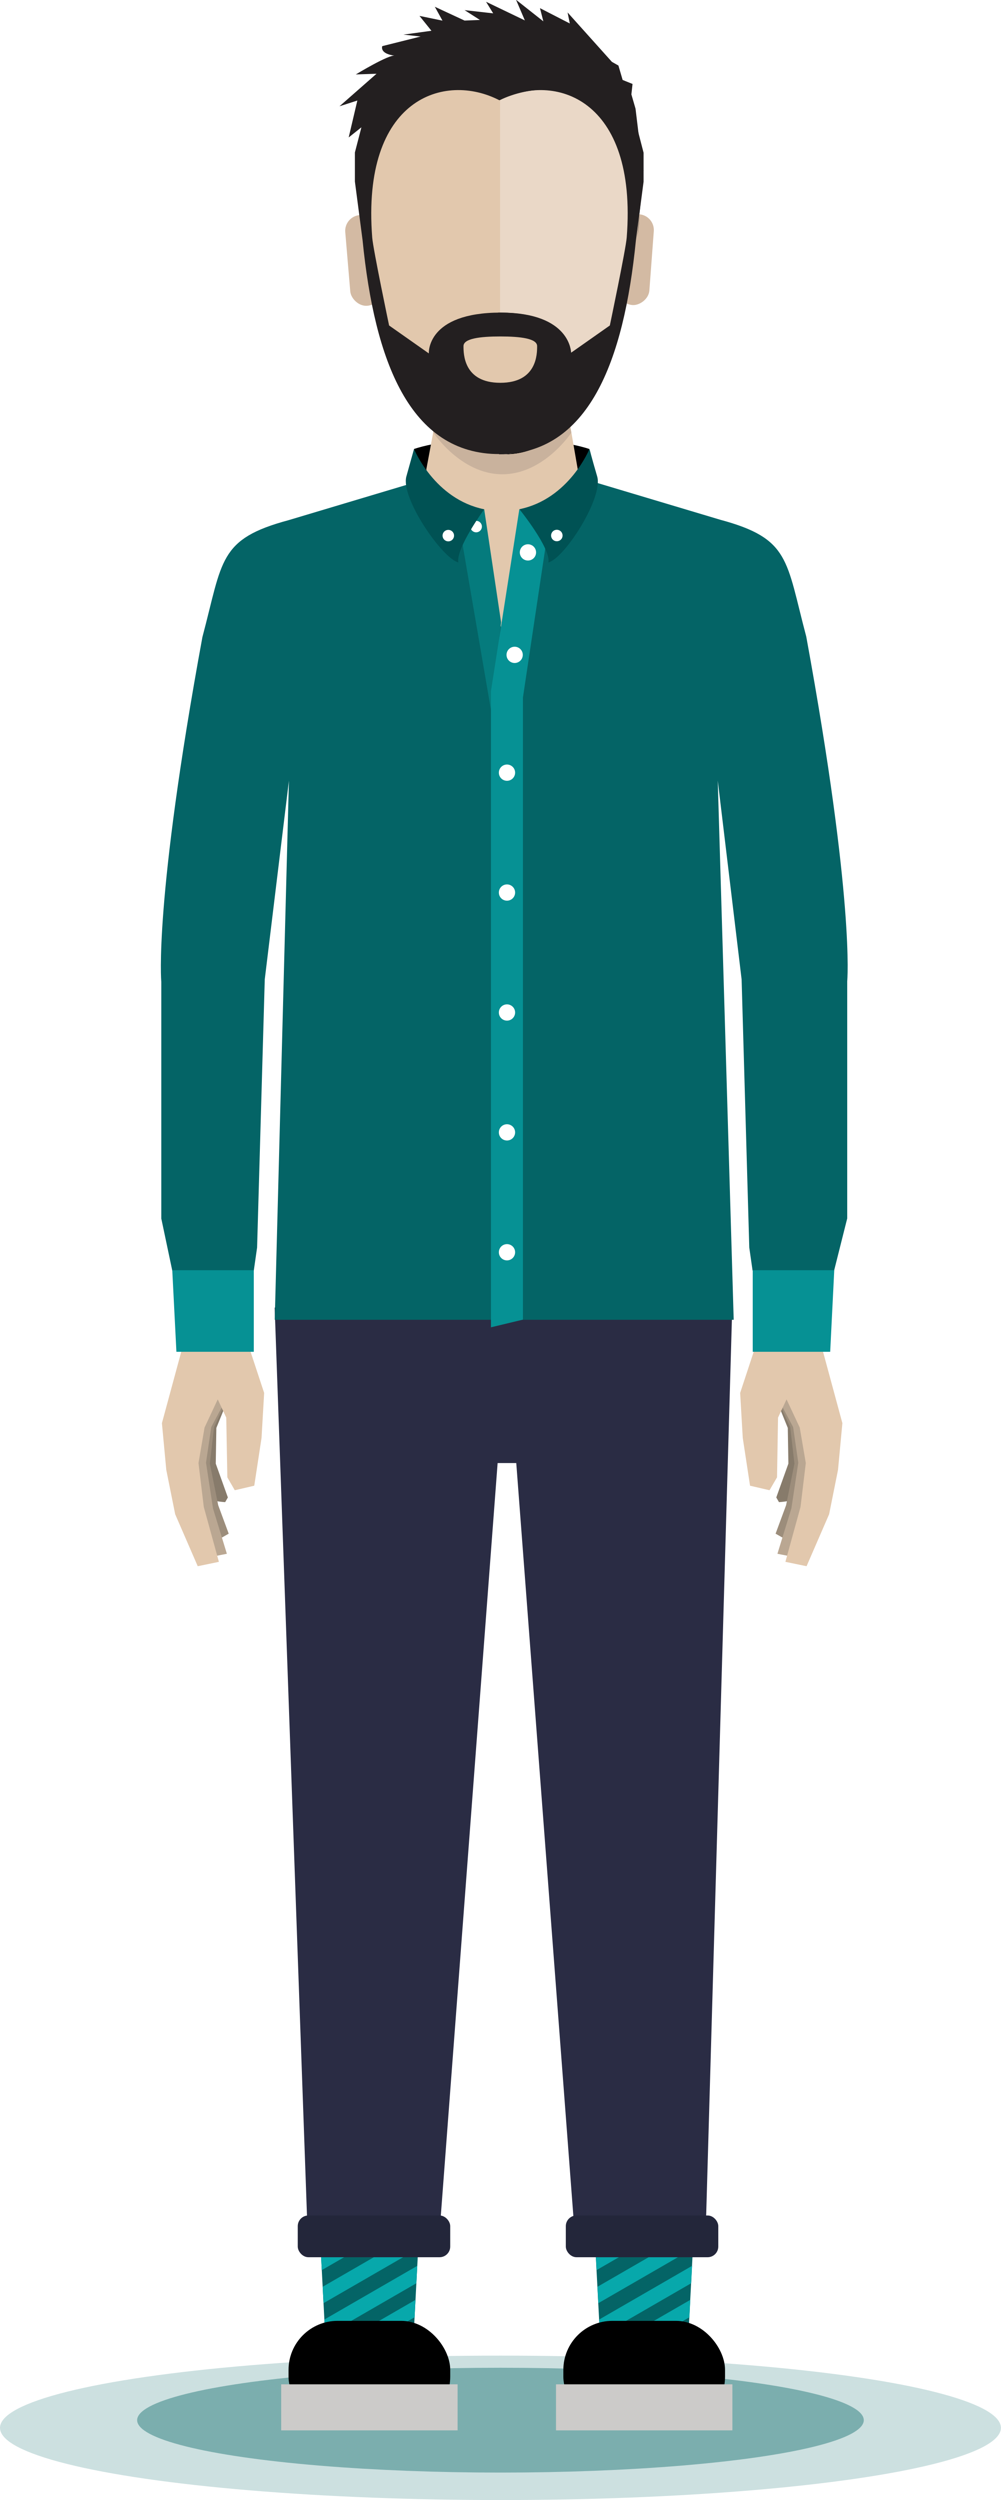 <svg id="2a74338e-0b0b-4d93-b3a3-bb105f88b892" data-name="People" xmlns="http://www.w3.org/2000/svg" xmlns:xlink="http://www.w3.org/1999/xlink" viewBox="0 0 130.51 325.76"><defs><style>.\31 5cd112f-79c6-4b13-915e-be77091ce7eb{fill:none;}.\38 7865487-3e18-4b89-87d8-7524a9a2affa,.abe0912d-6c2c-4593-ab1f-1413cb19c81e,.d05748c8-3661-4b15-a0b7-7a1b888ad877{fill:#046466;}.abe0912d-6c2c-4593-ab1f-1413cb19c81e{opacity:0.2;}.d05748c8-3661-4b15-a0b7-7a1b888ad877{opacity:0.4;}.ff512aca-535d-4f7d-a027-4d56fc7dfdcf{fill:#e2c8ad;}.\35 83c221c-d299-4ee9-9231-4318938d3724{fill:#c9b29d;}.\37 c4b027d-ded6-4299-851c-85871a5bd9be{clip-path:url(#3a51cb1d-c5ea-43a6-85b3-a755fbacf464);}.\39 21045a9-fd07-4d46-a88c-28300de3f1ad{fill:#07a8ab;}.cc71653f-0305-4f8f-beaa-eab532748aaf{clip-path:url(#a4260df9-8b93-4541-aa16-a5da9f9a294b);}.\37 376b426-8e09-433e-862c-dfa97e21a065{fill:#877b6b;}.\30 446c98d-d692-45d9-8996-67a62ba33a2c{fill:#9c8d7b;}.\33 b308291-7a56-4785-a988-933541b472fb{fill:#baa792;}.c0806bf9-9379-4eda-b345-e382b786cf6b{fill:#2a2c44;}.c15931dc-00b0-487d-9d95-2bbe35ce718c{fill:#d3baa3;}.\31 080e3e1-3954-4184-ab26-833ad17568ba{clip-path:url(#51fdffb2-172d-4e39-836e-e014b97635a4);}.f74bf508-7dfb-4574-9a87-998aca61f400{fill:#ead8c7;}.a34f887a-ba06-4144-a573-aa5dcd58f687{fill:#cccbc9;}.\31 a4f6b2f-aedc-4de4-8ad2-c7e80b62699f{fill:#23263a;}.\31 70091e1-59ee-4ec8-89ad-87def23b1444{fill:#231f20;}.\30 2b36d6d-e343-4cff-b9db-1cb2be373043{fill:#057b7d;}.fbe0c7f9-a5b7-43d0-909f-ca9ac1404061{fill:#fff;}.\32 9327583-e65b-4768-ace9-245639c8c979{fill:#069194;}.dba22c5b-2daf-428c-8e0c-c91dd93e81bf{fill:#005254;}</style><clipPath id="3a51cb1d-c5ea-43a6-85b3-a755fbacf464" transform="translate(-201.54 -1727.44)"><polygon class="15cd112f-79c6-4b13-915e-be77091ce7eb" points="255.44 2032.31 243.97 2032.31 242.58 2005.81 256.83 2005.81 255.44 2032.31"/></clipPath><clipPath id="a4260df9-8b93-4541-aa16-a5da9f9a294b" transform="translate(-201.54 -1727.44)"><polygon class="15cd112f-79c6-4b13-915e-be77091ce7eb" points="291.27 2032.31 279.8 2032.31 278.41 2005.81 292.66 2005.81 291.27 2032.31"/></clipPath><clipPath id="51fdffb2-172d-4e39-836e-e014b97635a4" transform="translate(-201.54 -1727.44)"><path class="15cd112f-79c6-4b13-915e-be77091ce7eb" d="M266.78,1786.65h-0.07c-8.92,0-16.49-12.52-16.81-23.34l-1.17-12.77c0-10.49,5.61-19.07,14.53-19.07h6.65c8.92,0,14.53,8.58,14.53,19.07l-0.84,12.77C282.95,1773.88,275.7,1786.65,266.78,1786.65Z"/></clipPath></defs><title>male</title><ellipse class="abe0912d-6c2c-4593-ab1f-1413cb19c81e" cx="65.25" cy="316.35" rx="65.25" ry="9.41"/><ellipse class="d05748c8-3661-4b15-a0b7-7a1b888ad877" cx="65.25" cy="315.35" rx="47.37" ry="6.83"/><path d="M255.52,1785.94c5.65-1.86,17.26-1.81,22.85,0l-1.1,4.8-20.87-.37Z" transform="translate(-201.54 -1727.44)"/><path class="ff512aca-535d-4f7d-a027-4d56fc7dfdcf" d="M267.25,1786.65h0c-3.76,0-5.9-1.59-9-4.09l-1.12,6s1.46,22.85,9.73,22.85,10-22.85,10-22.85l-1-5.79C272.92,1785.16,270.87,1786.64,267.25,1786.65Z" transform="translate(-201.54 -1727.44)"/><path class="583c221c-d299-4ee9-9231-4318938d3724" d="M267.25,1786.65h0c-3.77,0-5.81-2-8.91-4.49l-0.31,1.63s3.57,5.45,9,5.45,9-5.42,9-5.42l-0.2-1C272.88,1785.15,270.87,1786.64,267.25,1786.65Z" transform="translate(-201.54 -1727.44)"/><polygon class="87865487-3e18-4b89-87d8-7524a9a2affa" points="53.9 304.87 42.43 304.87 41.04 278.37 55.29 278.37 53.9 304.87"/><g class="7c4b027d-ded6-4299-851c-85871a5bd9be"><polygon class="921045a9-fd07-4d46-a88c-28300de3f1ad" points="69.01 293.31 69.47 293.04 69.01 292.25 69.01 281.45 59.62 281.45 59.62 283.4 31.19 299.82 32.15 301.46 59.62 285.6 59.62 287.84 31.86 303.86 32.82 305.51 59.62 290.04 59.62 292.23 34.65 306.65 35.6 308.3 59.62 294.43 59.62 296.53 37.37 309.37 38.33 311.02 62.41 297.12 69.01 297.12 69.01 293.31"/></g><polygon class="87865487-3e18-4b89-87d8-7524a9a2affa" points="89.72 304.87 78.25 304.87 76.86 278.37 91.11 278.37 89.72 304.87"/><g class="cc71653f-0305-4f8f-beaa-eab532748aaf"><polygon class="921045a9-fd07-4d46-a88c-28300de3f1ad" points="104.84 293.31 105.3 293.04 104.84 292.25 104.84 281.45 95.45 281.45 95.45 283.4 67.02 299.82 67.97 301.46 95.45 285.6 95.45 287.84 67.69 303.86 68.65 305.51 95.45 290.04 95.45 292.23 70.48 306.65 71.43 308.3 95.45 294.43 95.45 296.53 73.2 309.37 74.16 311.02 98.24 297.12 104.84 297.12 104.84 293.31"/></g><path class="7376b426-8e09-433e-862c-dfa97e21a065" d="M306,1919.66s-1.7,3.32-1.8,3.38a8.83,8.83,0,0,1-1.1.13l-0.35-.61,1.58-4.41-0.08-4.65-1.08-2.66,0.19-1.17,1.48-1.11,2.42,2.6,1,3.56-0.75,2.84Z" transform="translate(-201.54 -1727.44)"/><polygon class="0446c98d-d692-45d9-8996-67a62ba33a2c" points="102.64 200.7 101.12 199.84 102.49 196.13 103.58 190.71 103.03 185.95 101.45 182.58 104.07 181.59 107.97 189.41 103.97 201.12 102.64 200.7"/><polygon class="3b308291-7a56-4785-a988-933541b472fb" points="104.12 203 101.36 202.46 103.18 196.55 104.08 190.59 103.41 185.96 101.59 182.53 102.39 179.9 107.53 182.18 104.12 203"/><polygon class="ff512aca-535d-4f7d-a027-4d56fc7dfdcf" points="107.12 175.44 109.83 185.44 109.26 191.53 108.1 197.31 105.16 204.08 102.4 203.51 104.37 196.36 105.06 190.64 104.27 186.01 102.55 182.34 101.44 184.72 101.31 192.5 100.33 194.18 97.79 193.59 96.84 187.36 96.5 181.5 100.03 170.8 107.12 175.44"/><path class="7376b426-8e09-433e-862c-dfa97e21a065" d="M228,1919.66s1.7,3.32,1.8,3.38a8.83,8.83,0,0,0,1.1.13l0.35-.61-1.58-4.41,0.08-4.65,1.08-2.66-0.19-1.17-1.48-1.11-2.42,2.6-1,3.56,0.75,2.84Z" transform="translate(-201.54 -1727.44)"/><polygon class="0446c98d-d692-45d9-8996-67a62ba33a2c" points="28.3 200.7 29.82 199.84 28.45 196.13 27.36 190.71 27.91 185.95 29.49 182.58 26.88 181.59 22.97 189.41 26.97 201.12 28.3 200.7"/><polygon class="3b308291-7a56-4785-a988-933541b472fb" points="26.83 203 29.58 202.46 27.77 196.55 26.86 190.59 27.54 185.96 29.36 182.53 28.55 179.9 23.41 182.18 26.83 203"/><polygon class="ff512aca-535d-4f7d-a027-4d56fc7dfdcf" points="23.82 175.44 21.11 185.44 21.68 191.53 22.84 197.31 25.78 204.08 28.54 203.51 26.57 196.36 25.88 190.64 26.67 186.01 28.39 182.34 29.5 184.72 29.64 192.5 30.61 194.18 33.15 193.59 34.1 187.36 34.44 181.5 30.91 170.8 23.82 175.44"/><polygon class="c0806bf9-9379-4eda-b345-e382b786cf6b" points="74.82 289.61 92.04 289.74 95.47 170.36 35.81 170.38 40.12 291.4 57.27 291.4 64.88 190.64 67.31 190.64 74.82 289.61"/><path class="87865487-3e18-4b89-87d8-7524a9a2affa" d="M306.66,1810.39c-2.66-10-2.09-12.77-11.23-15.23l-16.72-5-0.11.06-0.14,0v0h0l-0.69-.18-1.73,1.38-2.33,1.15-6.4,17.83-6.4-17.83-0.1.46-0.17-.46-1.63-.8-2.16-1.72-0.86.23-0.11-.06-16.72,5c-9.14,2.46-8.57,5.23-11.23,15.23-6.36,34.6-5.36,44.92-5.36,44.92v30.85L224,1893h10.63l0.43-3,1-34.95,3.15-25.89-1.85,70.25H297.2l-2.08-70.25,3.11,25.89,1,34.95,0.43,3h10.63l1.71-6.8V1855.3S313,1845,306.66,1810.39Z" transform="translate(-201.54 -1727.44)"/><rect class="c15931dc-00b0-487d-9d95-2bbe35ce718c" x="246.89" y="1755.44" width="4.12" height="11.86" rx="2.06" ry="2.06" transform="translate(-348.98 -1700.22) rotate(-4.83)"/><rect class="c15931dc-00b0-487d-9d95-2bbe35ce718c" x="278.51" y="1759.32" width="11.86" height="4.12" rx="2.06" ry="2.06" transform="translate(-1694.77 186.34) rotate(-85.73)"/><path class="ff512aca-535d-4f7d-a027-4d56fc7dfdcf" d="M266.71,1786.65h0.07c-8.84,0-16.58-12.35-16.9-23.29L249,1750.44c0-10.61,5.56-19.29,14.4-19.29H270c8.84,0,14.4,8.68,14.4,19.29l-0.83,12.92C283,1774.06,275.55,1786.65,266.71,1786.65Z" transform="translate(-201.54 -1727.44)"/><g class="1080e3e1-3954-4184-ab26-833ad17568ba"><polygon class="f74bf508-7dfb-4574-9a87-998aca61f400" points="83.27 66.71 65.2 67.21 65.2 3.44 83.27 2.94 83.27 66.71"/></g><rect x="73.45" y="302.41" width="21.08" height="13.67" rx="6.39" ry="6.39"/><rect class="a34f887a-ba06-4144-a573-aa5dcd58f687" x="72.49" y="310.68" width="23" height="6"/><rect x="37.62" y="302.41" width="21.08" height="13.67" rx="6.39" ry="6.39"/><rect class="a34f887a-ba06-4144-a573-aa5dcd58f687" x="36.66" y="310.68" width="23" height="6"/><rect class="1a4f6b2f-aedc-4de4-8ad2-c7e80b62699f" x="73.77" y="288.68" width="19.88" height="5.44" rx="1.39" ry="1.39"/><rect class="1a4f6b2f-aedc-4de4-8ad2-c7e80b62699f" x="38.82" y="288.68" width="19.88" height="5.44" rx="1.39" ry="1.39"/><path class="170091e1-59ee-4ec8-89ad-87def23b1444" d="M284.4,1741.6l-0.54-1.86,0.15-1.36-1.29-.52-0.55-1.88-0.85-.48-5.78-6.44,0.29,1.44-3.89-2,0.44,1.72-3.56-2.81,1.15,2.69-5.06-2.43,0.93,1.51-3.73-.42,2,1.28-2,.08-3.88-1.8,1,1.81-3-.62,1.56,1.94-3.65.5,2.24,0.25-5,1.25s-0.42,1,1.67,1.25c-0.73-.23-5.12,2.44-5.12,2.44l2.7-.09-4.83,4.24,2.33-.75-1.13,4.81,1.66-1.32-0.85,3.28,0,3.78,1,7.63c1.57,15.8,6.17,27.89,17.83,27.89L282,1769.82l-6,3.59s0-5.24-9.17-5.24c-9.73,0-9.38,5.32-9.38,5.32l-5.18-3.64s-2.08-9.91-2.2-11.45c-1.42-18.19,9.45-21.58,16.57-17.9,8.16-3.85,20.41-.33,18,17.83l0.8-8.68-0.52-3.75Z" transform="translate(-201.54 -1727.44)"/><path class="170091e1-59ee-4ec8-89ad-87def23b1444" d="M274.37,1736.65l-7.69-3.72v7.57c7.12-3.68,18-.28,16.57,17.9-0.12,1.54-2.2,11.45-2.2,11.45l-5.18,3.64s0.35-5.32-9.38-5.32l0.13,18.47c11.66,0,16.26-12.09,17.83-27.89l1-7.63,0-3.78-0.85-3.28-3.44-3.58Z" transform="translate(-201.54 -1727.44)"/><path class="ff512aca-535d-4f7d-a027-4d56fc7dfdcf" d="M271.57,1772.54c0,1,0,4.78-4.8,4.78s-4.8-3.79-4.8-4.78,2.15-1.26,4.8-1.26S271.57,1771.55,271.57,1772.54Z" transform="translate(-201.54 -1727.44)"/><polygon class="02b36d6d-e343-4cff-b9db-1cb2be373043" points="63.13 66.36 65.33 81.08 64.01 92.5 60.26 70.65 60.26 67.67 63.13 66.36"/><circle class="fbe0c7f9-a5b7-43d0-909f-ca9ac1404061" cx="263.58" cy="1796.08" r="0.75" transform="translate(-863.32 -1493.12) rotate(-22.3)"/><polygon class="29327583-e65b-4768-ace9-245639c8c979" points="98.14 176.14 108.24 176.14 108.77 165.51 98.14 165.51 98.14 176.14"/><path class="dba22c5b-2daf-428c-8e0c-c91dd93e81bf" d="M264.67,1793.8s-3.72,5.1-3.37,6.93c-2.14-.57-7.54-8.42-6.78-11.2l1-3.59S258.17,1792.48,264.67,1793.8Z" transform="translate(-201.54 -1727.44)"/><polygon class="29327583-e65b-4768-ace9-245639c8c979" points="64.01 90.06 64.01 172.95 68.18 171.95 68.18 90.89 71.5 68.74 67.71 66.36 64.01 90.06"/><path class="dba22c5b-2daf-428c-8e0c-c91dd93e81bf" d="M269.26,1793.79s4.13,5.11,3.78,6.94c2.14-.57,7.17-8.44,6.36-11.21-0.75-2.55-1-3.59-1-3.59S275.75,1792.47,269.26,1793.79Z" transform="translate(-201.54 -1727.44)"/><circle class="fbe0c7f9-a5b7-43d0-909f-ca9ac1404061" cx="67.1" cy="85.33" r="1.06"/><circle class="fbe0c7f9-a5b7-43d0-909f-ca9ac1404061" cx="66.1" cy="116.3" r="1.06"/><circle class="fbe0c7f9-a5b7-43d0-909f-ca9ac1404061" cx="270.36" cy="1799.47" r="1.06" transform="translate(-1695.58 -373.03) rotate(-67.3)"/><circle class="fbe0c7f9-a5b7-43d0-909f-ca9ac1404061" cx="66.1" cy="131.93" r="1.06"/><circle class="fbe0c7f9-a5b7-43d0-909f-ca9ac1404061" cx="66.1" cy="147.55" r="1.06"/><circle class="fbe0c7f9-a5b7-43d0-909f-ca9ac1404061" cx="66.1" cy="163.17" r="1.06"/><circle class="fbe0c7f9-a5b7-43d0-909f-ca9ac1404061" cx="66.1" cy="100.68" r="1.06"/><circle class="fbe0c7f9-a5b7-43d0-909f-ca9ac1404061" cx="259.95" cy="1797.26" r="0.75" transform="translate(-864.04 -1494.41) rotate(-22.3)"/><circle class="fbe0c7f9-a5b7-43d0-909f-ca9ac1404061" cx="274.13" cy="1797.26" r="0.75" transform="translate(-1691.23 -370.9) rotate(-67.3)"/><polygon class="29327583-e65b-4768-ace9-245639c8c979" points="33.09 176.14 23 176.14 22.46 165.51 33.09 165.51 33.09 176.14"/></svg>
